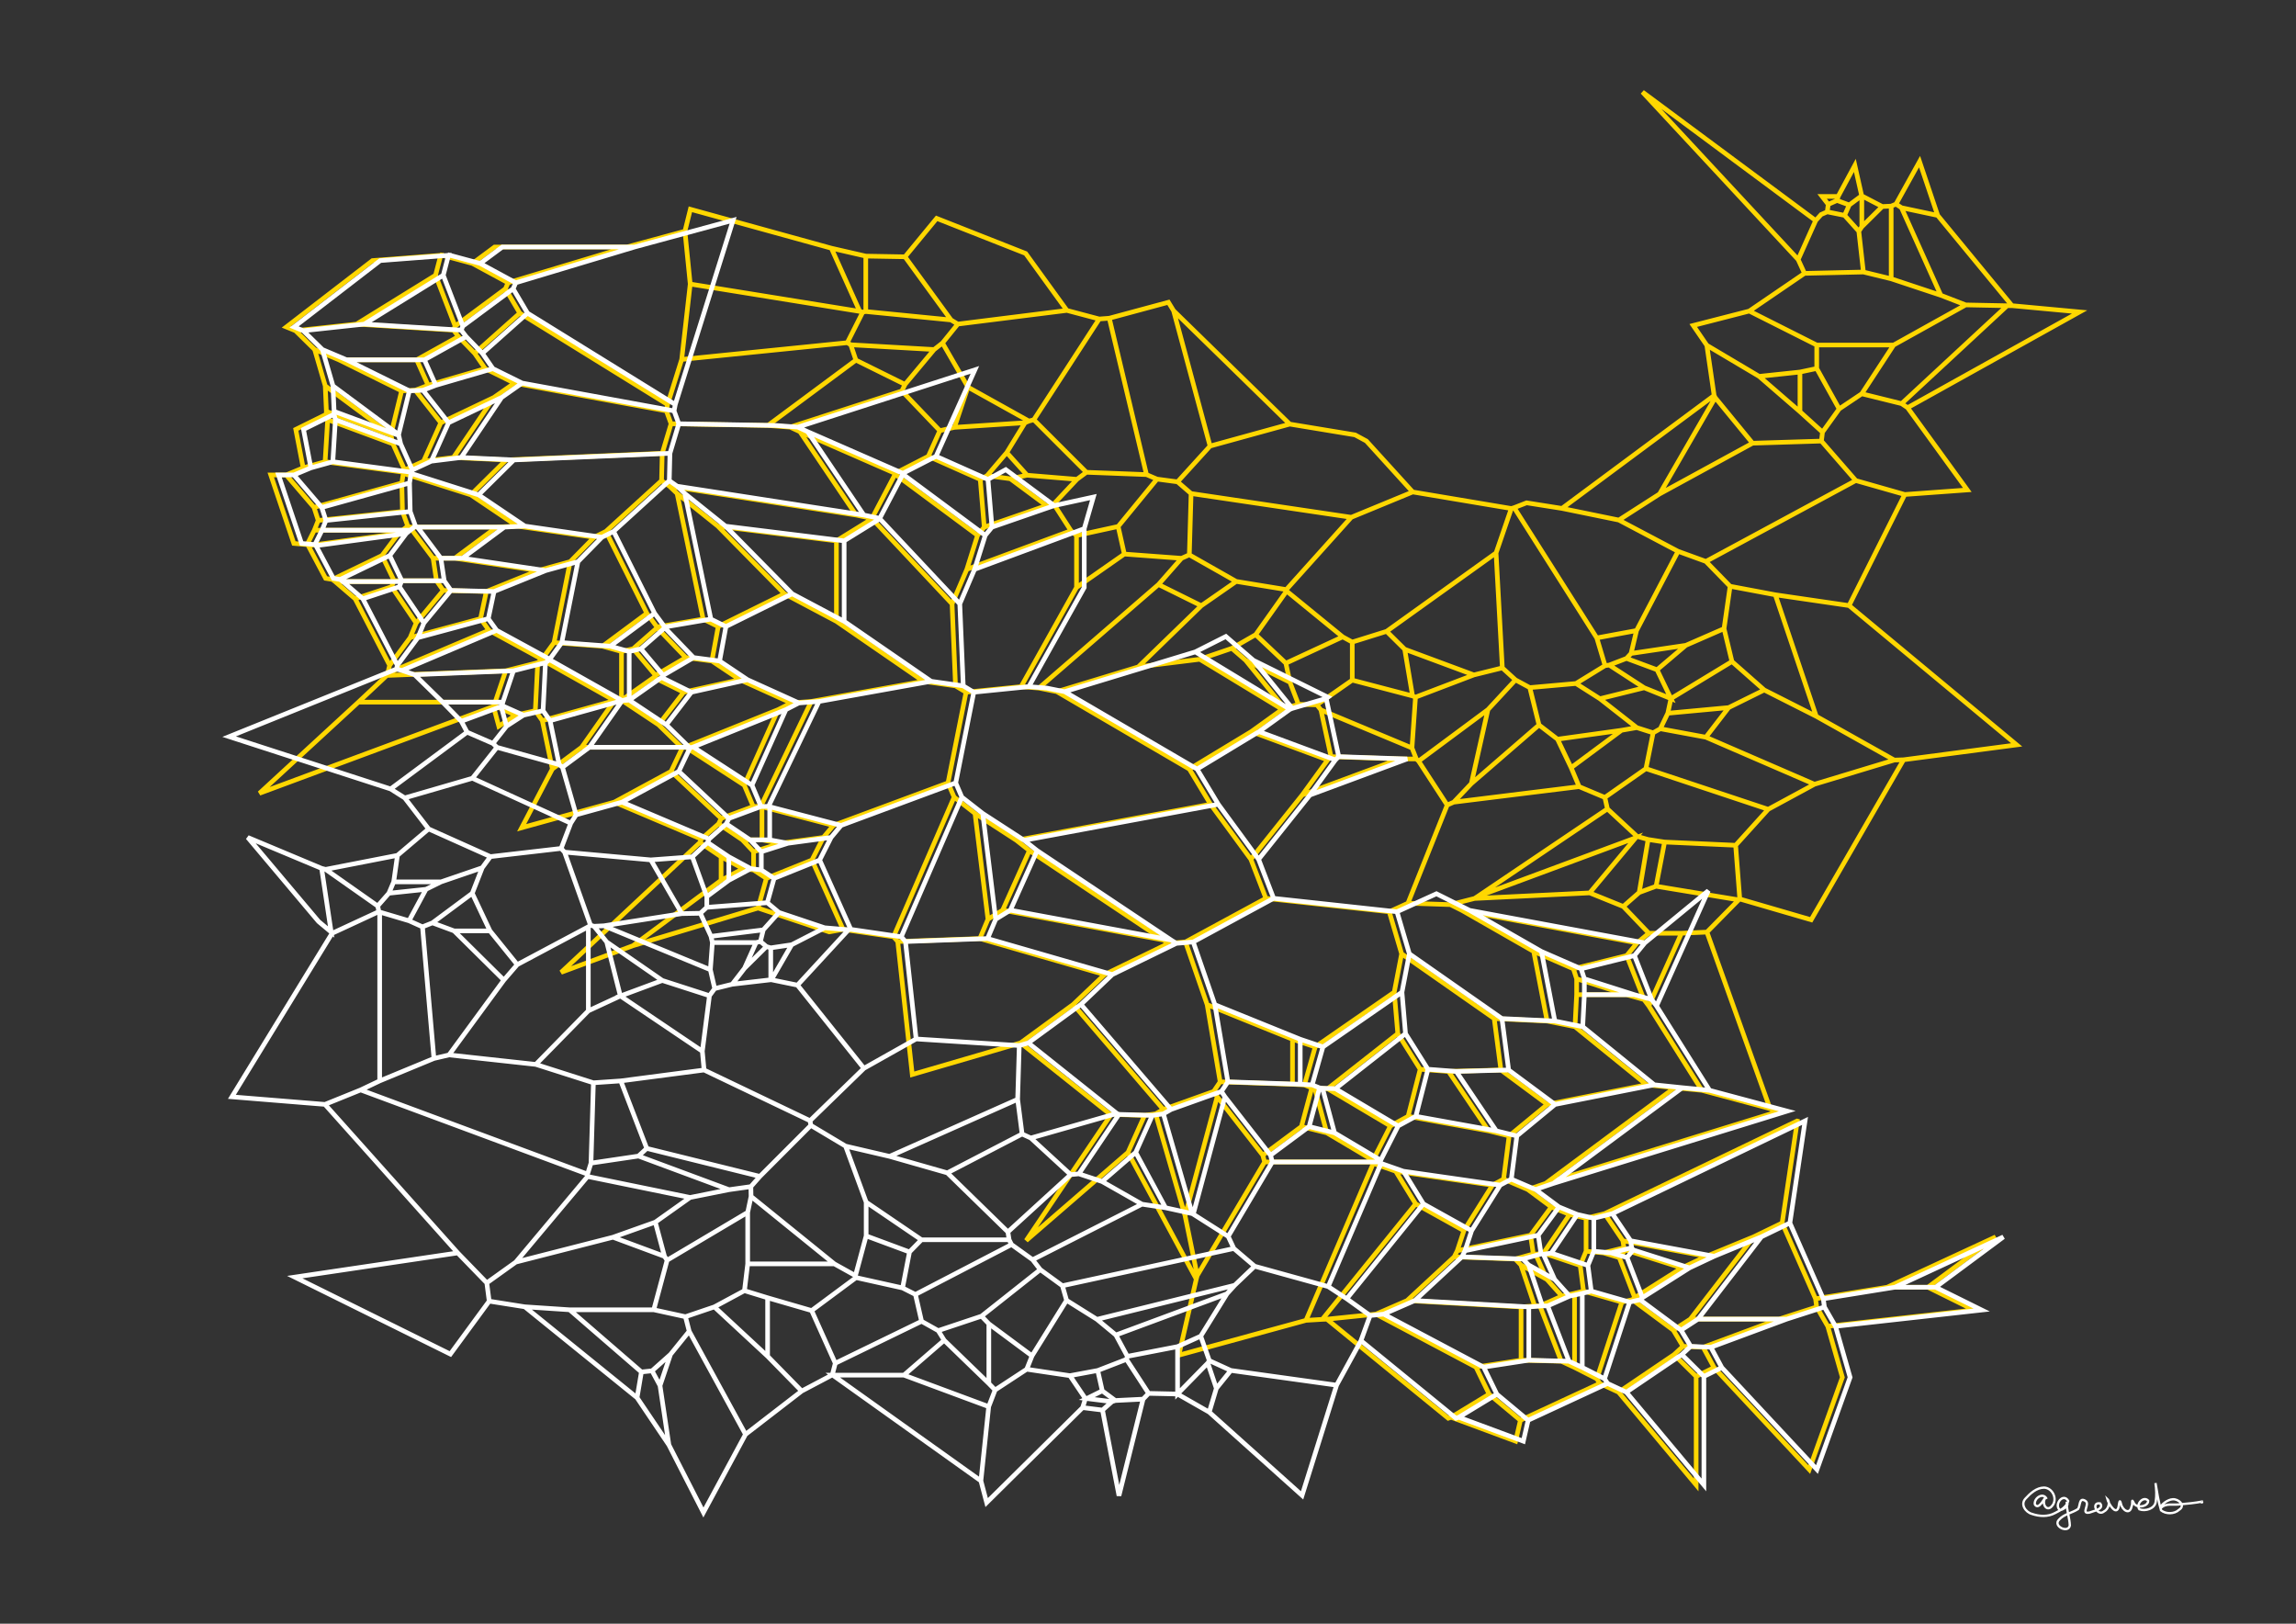 <svg height="210mm" style="background:black" viewBox="0 0 297 210" width="297mm" xmlns="http://www.w3.org/2000/svg" xmlns:inkscape="http://www.inkscape.org/namespaces/inkscape">
<rect x="0" y="0" width="297" height="210" fill="#333333" stroke="none"/>
<g inkscape:groupmode="layer" inkscape:label="gold">
<path d="M258.151,159.975 L249.381,166.482 L244.118,166.482 z M303.671,133.439 L299,136.162 L299,133.885 z M210.411,128.647 L203.946,128.647 L203.946,126.591 z M150.479,121.572 L129.697,117.717 L133.16,110.008 z M96.124,112.346 L93.276,113.855 L93.276,110.809 z M96.273,101.55 L88.67,96.613 L100.664,91.777 z M209.757,94.45 L203.236,99.288 L201.473,95.602 z M226.704,57.321 L214.677,63.883 L221.871,51.43 z M166.834,54.852 L156.528,57.692 L151.808,40.183 z M232.834,53.245 L227.557,48.677 L232.834,48.118 z M-37.675,31.391 L-11,35.282 L-11,39.873 z M234.869,28.525 L232.603,33.569 L212.46,11.9 z M243.484,26.71 L240.836,29.33 L240.836,25.335 z M185.714,-15.71 L191.245,-10 L185.209,-10 z M-11,215.022 L-11,220 L-17.23,220 z M196.051,186.395 L187.709,183.3 L192.626,180.315 L196.671,183.691 z M219.407,192.052 L209.373,180.057 L216.551,175.194 L219.407,178.02 z M211.461,167.832 L209.463,162.645 L210.259,161.661 L217.549,163.979 z M209.463,162.645 L207.411,162.036 L210.069,161.379 L210.259,161.661 z M189.362,159.171 L183.125,155.701 L180.54,151.481 L193.056,153.278 z M145.911,149.046 L132.743,160.444 L143.739,144.128 L148.064,144.254 z M171.629,146.515 L168.345,145.703 L169.693,140.701 L170.074,140.747 z M192.554,146.256 L182.147,144.378 L183.71,138.291 L187.375,138.572 z M168.736,140.311 L167.192,140.232 L167.192,134.41 L170.129,135.401 z M167.192,140.232 L157.834,139.917 L156.153,129.943 L167.192,134.41 z M214.222,114.621 L212.039,115.431 L213.194,108.576 L215.323,108.905 z M205.637,115.482 L190.74,116.202 L191.152,115.935 L211.583,108.355 z M211.583,108.355 L191.152,115.935 L207.929,104.619 L211.756,108.168 z M100.935,109.062 L97.481,110.161 L96.029,108.623 L98.566,108.623 z M181.026,98.157 L168.448,102.823 L171.741,98.286 L172.173,97.859 z M75.238,96.648 L71.45,99.459 L70.153,93.208 L79.483,90.612 z M223.612,91.516 L220.662,95.346 L214.769,94.253 L215.74,92.246 z M66.719,92.494 L64.521,93.921 L63.833,91.37 L63.948,91.26 z M64.049,90.812 L46.361,90.812 L50.047,87.357 L65.415,86.757 z M88.436,89.525 L85.19,93.74 L80.401,90.554 L84.572,87.614 z M166.164,91.621 L161.134,85.4 L166.857,88.231 L167.959,91.094 z M183.101,90.168 L182.721,90.007 L181.704,83.969 L190.655,87.29 z M214.348,86.621 L210.398,85.155 L210.989,84.514 L218.072,83.463 z M84.794,87.344 L81.901,83.909 L85.001,81.19 L88.715,85.047 z M173.686,82.367 L166.334,85.776 L162.426,82.085 L166.428,76.443 z M50.665,75.883 L45.939,77.441 L43.348,75.215 L50.922,75.215 z M108.195,80.361 L101.47,76.797 L92.857,68.052 L108.195,69.949 z M64.252,68.171 L58.828,72.196 L56.025,72.196 L53.011,68.171 z M145.439,71.659 L139.253,75.979 L139.253,69.266 L144.638,68.091 z M52.063,66.157 L41.163,67.312 L40.618,65.628 L51.977,62.468 z M132.862,61.462 L130.694,61.921 L127.687,61.516 L130.229,58.53 z M63.888,51.404 L58.655,59.17 L54.791,59.648 L57.023,54.678 z M50.579,56.307 L42.219,53.205 L42.071,49.903 L50.565,56.205 z M132.591,54.674 L123.459,55.272 L125.212,50.069 L133.101,54.459 z M117.069,49.718 L110.718,46.577 L110.049,44.591 L120.833,45.207 z M58.658,42.694 L46.116,41.919 L56.339,35.598 L58.873,42.176 z M123.02,41.382 L111.993,40.291 L111.993,33.123 L117.068,33.212 z M65.719,36.569 L61.115,34.073 L63.981,31.946 L81.088,31.946 z M250.648,27.859 L245.969,26.867 L245.256,26.397 L248.305,20.904 z M185.693,-18.516 L194.875,-10 L191.245,-10 L185.714,-15.71 z M237.631,25.927 L236.493,26.433 L235.702,25.406 L237.771,25.406 z M185.507,-26.733 L201.616,-10 L194.875,-10 L185.693,-18.516 z M221.727,176.873 L219.407,178.02 L216.551,175.194 L217.702,174.126 L220.312,174.247 z M201.955,176.053 L196.758,175.92 L196.758,169.028 L198.521,168.897 L199.199,168.897 z M196.758,175.92 L190.923,176.816 L177.989,169.961 L182.013,168.207 L196.758,169.028 z M206.559,178.322 L203.675,176.855 L203.675,167.277 L204.838,166.982 L209.799,168.404 z M203.675,176.855 L201.955,176.053 L199.199,168.897 L202.041,167.632 L203.675,167.277 z M220.312,174.247 L217.702,174.126 L216.451,172.036 L218.652,170.607 L230.122,170.607 z M198.521,168.897 L196.737,163.602 L200.104,165.476 L202.041,167.632 L199.199,168.897 z M200.104,165.476 L196.737,163.602 L195.996,162.832 L198.344,162.179 L198.64,162.218 z M204.406,163.664 L199.667,162.066 L203.033,157.07 L205.167,157.56 L205.167,161.828 z M217.549,163.979 L210.259,161.661 L210.069,161.379 L209.933,160.473 L220.74,162.478 z M198.344,162.179 L195.996,162.832 L188.109,162.554 L188.507,161.762 L197.981,159.754 z M183.125,155.701 L171.046,170.638 L168.937,170.765 L177.642,150.465 L180.54,151.481 z M229.823,143.816 L199.936,153.056 L216.619,140.677 L220.144,141.016 L228.962,143.376 z M163.584,150.281 L154.874,164.969 L153.297,157.249 L157.449,141.848 L163.349,149.409 z M157.449,141.848 L153.297,157.249 L149.489,144.061 L150.481,143.491 L156.996,141.16 z M177.602,150.06 L171.629,146.515 L170.074,140.747 L171.741,140.806 L179.858,145.624 z M192.554,146.256 L187.375,138.572 L194.152,138.386 L200.156,142.84 L195.214,146.914 z M179.858,145.624 L171.741,140.806 L180.811,133.681 L183.71,138.291 L182.147,144.378 z M210.411,128.647 L203.946,126.591 L203.525,125.296 L210.424,123.59 L212.657,129.272 z M220.144,141.016 L213.282,130.106 L217.509,120.698 L220.801,120.554 L228.962,143.376 z M210.424,123.59 L203.525,125.296 L198.394,123.057 L189.113,117.745 L211.766,121.947 z M129.697,117.717 L127.799,118.891 L126.123,105.205 L131.477,108.681 L133.16,110.008 z M107.267,120.526 L98.061,117.442 L99.132,113.602 L105.028,111.233 L109.056,120.2 z M224.909,116.383 L214.222,114.621 L215.323,108.905 L224.514,109.323 L225.05,116.272 z M93.276,113.855 L81.884,122.308 L72.584,125.757 L90.538,108.962 L93.276,110.809 z M100.935,109.062 L98.566,108.623 L98.566,104.337 L107.802,106.756 L106.505,108.311 z M90.722,108.517 L79.463,103.744 L86.806,99.768 L93.294,105.849 L92.951,106.546 z M181.026,98.157 L172.173,97.859 L170.87,91.819 L182.647,96.734 L183.207,98.157 z M199.083,93.764 L190.323,101.346 L192.472,91.778 L196.036,87.932 L197.887,88.932 z M192.472,91.778 L190.323,101.346 L188.047,103.746 L187.203,104.122 L183.502,98.434 z M63.833,91.37 L33.563,102.599 L46.361,90.812 L64.049,90.812 L63.948,91.26 z M212.687,88.952 L206.957,90.369 L203.861,88.4 L207.625,86.089 L208.165,86.016 z M165.86,91.741 L155.196,85.268 L159.347,83.853 L161.134,85.4 L166.164,91.621 z M224.038,85.559 L216.144,90.351 L214.348,86.621 L218.072,83.463 L223.014,81.306 z M166.857,88.231 L161.134,85.4 L159.347,83.853 L162.426,82.085 L166.334,85.776 z M182.721,90.007 L174.923,87.965 L174.923,83.043 L179.364,81.655 L181.704,83.969 z M190.655,87.29 L181.704,83.969 L179.364,81.655 L193.523,71.513 L194.335,86.38 z M63.244,81.522 L50.151,87.073 L50.402,86.05 L53.055,82.471 L62.16,80.015 z M62.16,80.015 L53.055,82.471 L53.833,80.583 L57.334,76.362 L62.908,76.5 z M92.903,81.034 L90.955,80.071 L87.588,63.83 L92.857,68.052 L101.47,76.797 z M155.398,78.337 L147.24,86.252 L136.71,89.454 L134.384,88.989 L149.857,75.596 z M50.402,86.05 L45.939,77.441 L50.665,75.883 L53.833,80.583 L53.055,82.471 z M155.398,78.337 L149.857,75.596 L152.835,72.208 L153.847,71.757 L159.911,75.198 z M50.922,75.215 L43.348,75.215 L42.999,74.944 L49.41,71.852 L50.981,75.114 z M49.41,71.852 L42.999,74.944 L42.119,74.801 L39.874,70.573 L51.548,68.998 z M166.392,76.256 L159.911,75.198 L153.847,71.757 L154.074,63.83 L174.795,66.905 z M51.548,68.998 L39.874,70.573 L39.73,70.435 L40.659,68.574 L52.06,68.574 z M52.06,68.574 L40.659,68.574 L41.163,67.312 L52.063,66.157 L52.745,68.048 z M110.74,66.615 L103.473,55.831 L115.79,61.22 L115.79,61.329 L112.795,67.042 z M135.369,65.39 L127.319,68.178 L126.799,62.003 L127.687,61.516 L130.694,61.921 z M135.369,65.39 L130.694,61.921 L132.862,61.462 L139.307,61.993 L136.308,65.185 z M52.147,61.063 L42.053,59.719 L42.387,54.274 L50.826,57.404 L52.345,60.787 z M42.053,59.719 L39.217,60.508 L38.26,55.536 L42.201,53.587 L42.387,54.274 z M148.305,61.381 L140.534,61.083 L133.731,54.288 L142.188,41.256 L143.494,41.157 z M50.826,57.404 L42.387,54.274 L42.201,53.587 L42.219,53.205 L50.579,56.307 z M221.871,51.43 L214.677,63.883 L209.41,67.262 L202.05,65.754 L221.733,51.151 z M50.565,56.205 L42.071,49.903 L40.702,45.206 L43.841,46.537 L51.951,50.548 z M269.007,40.345 L246.757,52.726 L245.983,52.204 L259.635,39.542 L260.264,39.534 z M259.635,39.542 L245.983,52.204 L240.83,50.929 L244.95,44.625 L254.275,39.436 z M235.75,55.889 L232.834,53.245 L232.834,48.118 L235.004,47.658 L237.907,52.888 z M116.664,50.566 L102.203,55.242 L99.329,55.026 L110.718,46.577 L117.069,49.718 z M237.907,52.888 L235.004,47.658 L235.004,44.625 L244.95,44.625 L240.83,50.929 z M53.716,50.471 L51.951,50.548 L43.841,46.537 L53.9,46.537 L55.38,49.831 z M55.38,49.831 L53.9,46.537 L59.302,43.531 L61.398,45.697 L62.764,47.679 z M109.602,44.323 L88.18,46.49 L89.283,36.736 L111.213,40.273 L111.601,40.369 z M111.213,40.273 L89.283,36.736 L88.599,29.907 L89.304,27.066 L107.541,32.1 z M111.213,40.273 L107.541,32.1 L111.993,33.123 L111.993,40.291 L111.601,40.369 z M251.056,38.19 L244.634,36.057 L244.634,26.657 L245.256,26.397 L245.969,26.867 z M238.606,27.854 L236.363,27.4 L236.493,26.433 L237.631,25.927 L239.209,26.512 z M239.209,26.512 L237.631,25.927 L237.771,25.406 L239.935,21.392 L240.817,25.319 z M187.709,183.3 L187.339,183.428 L171.643,170.617 L177.989,169.961 L190.923,176.816 L192.626,180.315 z M230.122,170.607 L218.652,170.607 L226.854,159.958 L230.533,158.175 L234.852,167.976 L234.996,169.04 z M255.343,169.431 L236.433,171.535 L234.996,169.04 L234.852,167.976 L244.118,166.482 L249.381,166.482 z M196.758,169.028 L182.013,168.207 L188.109,162.554 L195.996,162.832 L196.737,163.602 L198.521,168.897 z M210.069,161.379 L207.411,162.036 L205.167,161.828 L205.167,157.56 L207.569,156.966 L209.933,160.473 z M199.667,162.066 L198.64,162.218 L198.344,162.179 L197.981,159.754 L200.667,156.1 L203.033,157.07 z M154.746,165.433 L145.911,149.046 L148.064,144.254 L149.489,144.061 L153.297,157.249 L154.874,164.969 z M177.553,150.281 L163.584,150.281 L163.349,149.409 L168.345,145.703 L171.629,146.515 L177.602,150.06 z M200.156,142.84 L194.152,138.386 L193.285,131.737 L200.127,132.055 L203.732,132.784 L212.994,140.3 z M203.732,132.784 L200.127,132.055 L198.394,123.057 L203.525,125.296 L203.946,126.591 L203.946,128.647 z M217.509,120.698 L213.282,130.106 L212.657,129.272 L210.424,123.59 L211.766,121.947 L213.287,120.698 z M132.017,134.881 L118.007,138.973 L116.127,121.773 L126.747,121.388 L142.882,126.043 L138.827,129.904 z M142.882,126.043 L126.747,121.388 L127.799,118.891 L129.697,117.717 L150.479,121.572 L151.169,122.009 z M126.747,121.388 L116.127,121.773 L115.583,121.154 L123.421,103.095 L126.123,105.205 L127.799,118.891 z M98.061,117.442 L81.884,122.308 L93.276,113.855 L96.124,112.346 L97.481,112.513 L99.132,113.602 z M212.039,115.431 L209.978,117.238 L205.637,115.482 L211.583,108.355 L211.756,108.168 L213.194,108.576 z M105.028,111.233 L99.132,113.602 L97.481,112.513 L97.481,110.161 L100.935,109.062 L106.505,108.311 z M97.437,104.312 L93.294,105.849 L86.806,99.768 L88.258,96.715 L88.67,96.613 L96.273,101.55 z M98.412,104.293 L97.437,104.312 L96.273,101.55 L100.664,91.777 L102.34,90.914 L104.945,90.721 z M204.269,101.74 L188.047,103.746 L190.323,101.346 L199.083,93.764 L201.473,95.602 L203.236,99.288 z M228.726,104.671 L212.911,99.411 L213.841,94.778 L214.769,94.253 L220.662,95.346 L234.715,101.428 z M168.448,102.823 L161.806,111.139 L156.593,104.023 L153.851,99.469 L161.862,94.621 L171.741,98.286 z M234.715,101.428 L220.662,95.346 L223.612,91.516 L228.215,89.239 L234.943,92.642 L245.039,98.302 z M182.647,96.734 L170.87,91.819 L170.347,91.159 L174.923,87.965 L182.721,90.007 L183.101,90.168 z M79.483,90.612 L70.153,93.208 L69.246,91.917 L69.556,85.708 L70.092,85.32 L79.487,90.608 z M66.719,92.494 L63.948,91.26 L64.049,90.812 L65.415,86.757 L69.556,85.708 L69.246,91.917 z M223.612,91.516 L215.74,92.246 L216.144,90.351 L216.144,90.351 L224.038,85.559 L228.215,89.239 z M161.862,94.621 L153.851,99.469 L136.71,89.454 L147.24,86.252 L155.196,85.268 L165.86,91.741 z M88.436,89.525 L84.572,87.614 L84.794,87.344 L88.715,85.047 L92.085,85.488 L95.696,87.909 z M212.687,88.952 L208.165,86.016 L210.398,85.155 L214.348,86.621 L216.144,90.351 L216.144,90.351 z M84.572,87.614 L80.401,90.554 L80.392,90.553 L80.392,84.259 L81.901,83.909 L84.794,87.344 z M234.943,92.642 L228.215,89.239 L224.038,85.559 L223.014,81.306 L223.798,75.825 L229.647,76.926 z M234.943,92.642 L229.647,76.926 L239.187,78.321 L260.868,96.336 L246.238,98.264 L245.039,98.302 z M81.901,83.909 L80.392,84.259 L77.938,83.576 L83.675,79.32 L84.986,81.093 L85.001,81.19 z M210.398,85.155 L208.165,86.016 L207.625,86.089 L206.552,82.505 L211.694,81.551 L210.989,84.514 z M83.675,79.32 L77.938,83.576 L71.667,83.111 L73.757,72.645 L76.861,69.484 L78.373,68.728 z M92.085,85.488 L88.715,85.047 L85.001,81.19 L84.986,81.093 L90.955,80.071 L92.903,81.034 z M53.833,80.583 L50.665,75.883 L50.922,75.215 L50.981,75.114 L56.462,75.114 L57.334,76.362 z M149.857,75.596 L134.384,88.989 L132.084,88.807 L139.253,75.979 L145.439,71.659 L152.835,72.208 z M62.908,76.5 L57.334,76.362 L56.462,75.114 L56.025,72.196 L58.828,72.196 L69.595,73.794 z M69.595,73.794 L58.828,72.196 L64.252,68.171 L66.893,68.041 L76.861,69.484 L73.757,72.645 z M239.187,78.321 L229.647,76.926 L223.798,75.825 L220.669,72.613 L240.057,62.152 L246.392,63.955 z M119.45,88.115 L108.195,80.361 L108.195,69.949 L112.813,67.094 L123.155,78.102 L123.601,88.707 z M138.535,68.639 L125.066,73.635 L126.449,69.237 L127.319,68.178 L135.369,65.39 L136.308,65.185 z M123.155,78.102 L112.813,67.094 L112.795,67.042 L115.79,61.329 L126.449,69.237 L125.066,73.635 z M126.449,69.237 L115.79,61.329 L115.79,61.22 L120.085,59.014 L126.799,62.003 L127.319,68.178 z M115.79,61.22 L103.473,55.831 L102.203,55.242 L116.664,50.566 L121.574,55.699 L120.085,59.014 z M63.888,51.404 L57.023,54.678 L53.716,50.471 L55.38,49.831 L62.764,47.679 L66.539,49.546 z M86.195,53.139 L66.539,49.546 L62.764,47.679 L61.398,45.697 L67.236,40.499 L86.351,52.318 z M67.236,40.499 L61.398,45.697 L59.302,43.531 L58.658,42.694 L58.873,42.176 L65.379,37.349 z M56.339,35.598 L46.116,41.919 L38.227,42.772 L37.041,42.288 L48.188,33.7 L57.011,33.023 z M123.895,41.915 L123.02,41.382 L117.068,33.212 L121.161,28.243 L132.677,32.782 L138.009,40.148 z M244.634,36.057 L241.041,35.182 L240.449,29.905 L240.836,29.33 L243.484,26.71 L244.634,26.657 z M251.056,38.19 L245.969,26.867 L250.648,27.859 L260.264,39.534 L259.635,39.542 L254.275,39.436 z M240.449,29.905 L238.606,27.854 L239.209,26.512 L240.817,25.319 L240.836,25.335 L240.836,29.33 z M234.034,190.061 L221.727,176.873 L220.312,174.247 L230.122,170.607 L234.996,169.04 L236.433,171.535 L238.32,178.137 z M218.652,170.607 L216.451,172.036 L211.142,168.098 L211.461,167.832 L217.549,163.979 L220.74,162.478 L226.854,159.958 z M202.041,167.632 L200.104,165.476 L198.64,162.218 L199.667,162.066 L204.406,163.664 L204.838,166.982 L203.675,167.277 z M220.74,162.478 L209.933,160.473 L207.569,156.966 L232.46,144.987 L232.492,144.995 L230.533,158.175 L226.854,159.958 z M197.981,159.754 L188.507,161.762 L189.362,159.171 L193.056,153.278 L194.497,152.503 L197.629,153.845 L200.667,156.1 z M177.642,150.465 L168.937,170.765 L152.486,175.271 L154.746,165.433 L154.874,164.969 L163.584,150.281 L177.553,150.281 z M216.619,140.677 L199.936,153.056 L197.629,153.845 L194.497,152.503 L195.214,146.914 L200.156,142.84 L212.994,140.3 z M148.064,144.254 L143.739,144.128 L143.47,144.008 L132.017,134.881 L138.827,129.904 L150.481,143.491 L149.489,144.061 z M180.811,133.681 L171.741,140.806 L170.074,140.747 L169.693,140.701 L168.736,140.311 L170.129,135.401 L180.352,128.322 z M194.152,138.386 L187.375,138.572 L183.71,138.291 L180.811,133.681 L180.352,128.322 L181.308,123.359 L193.285,131.737 z M211.766,121.947 L189.113,117.745 L187.618,116.997 L190.74,116.202 L205.637,115.482 L209.978,117.238 L213.287,120.698 z M217.509,120.698 L213.287,120.698 L209.978,117.238 L212.039,115.431 L214.222,114.621 L224.909,116.383 L220.801,120.554 z M115.583,121.154 L109.056,120.2 L105.028,111.233 L106.505,108.311 L107.802,106.756 L122.629,101.255 L123.421,103.095 z M246.238,98.264 L234.284,118.959 L225.05,116.272 L224.514,109.323 L228.726,104.671 L234.715,101.428 L245.039,98.302 z M98.566,108.623 L96.029,108.623 L92.951,106.546 L93.294,105.849 L97.437,104.312 L98.412,104.293 L98.566,104.337 z M86.806,99.768 L79.463,103.744 L67.479,107.056 L71.45,99.459 L75.238,96.648 L88.159,96.648 L88.258,96.715 z M207.596,103.136 L204.269,101.74 L203.236,99.288 L209.757,94.45 L211.728,94.106 L213.841,94.778 L212.911,99.411 z M88.159,96.648 L75.238,96.648 L79.483,90.612 L79.487,90.608 L80.392,90.553 L80.401,90.554 L85.19,93.74 z M209.757,94.45 L201.473,95.602 L199.083,93.764 L197.887,88.932 L203.861,88.4 L206.957,90.369 L211.728,94.106 z M211.728,94.106 L206.957,90.369 L212.687,88.952 L216.144,90.351 L215.74,92.246 L214.769,94.253 L213.841,94.778 z M170.347,91.159 L167.959,91.094 L166.857,88.231 L166.334,85.776 L173.686,82.367 L174.923,83.043 L174.923,87.965 z M79.487,90.608 L70.092,85.32 L70.109,85.258 L71.667,83.111 L77.938,83.576 L80.392,84.259 L80.392,90.553 z M65.415,86.757 L50.047,87.357 L50.151,87.073 L63.244,81.522 L70.109,85.258 L70.092,85.32 L69.556,85.708 z M218.072,83.463 L210.989,84.514 L211.694,81.551 L217.065,71.303 L220.669,72.613 L223.798,75.825 L223.014,81.306 z M211.694,81.551 L206.552,82.505 L195.866,65.658 L197.474,65.032 L202.05,65.754 L209.41,67.262 L217.065,71.303 z M70.109,85.258 L63.244,81.522 L62.16,80.015 L62.908,76.5 L69.595,73.794 L73.757,72.645 L71.667,83.111 z M90.955,80.071 L84.986,81.093 L83.675,79.32 L78.373,68.728 L85.576,62.166 L86.597,62.883 L87.588,63.83 z M152.835,72.208 L145.439,71.659 L144.638,68.091 L149.664,61.964 L152.323,62.318 L154.074,63.83 L153.847,71.757 z M108.195,69.949 L92.857,68.052 L87.588,63.83 L86.597,62.883 L110.74,66.615 L112.795,67.042 L112.813,67.094 z M38.009,70.284 L35.025,61.429 L37.017,61.429 L40.618,65.628 L41.163,67.312 L40.659,68.574 L39.73,70.435 z M51.977,62.468 L40.618,65.628 L37.017,61.429 L39.217,60.508 L42.053,59.719 L52.147,61.063 L52.169,61.224 z M66.893,68.041 L60.906,64.002 L65.471,59.486 L85.661,58.63 L85.576,62.166 L78.373,68.728 L76.861,69.484 z M65.471,59.486 L60.906,64.002 L52.169,61.224 L52.147,61.063 L52.345,60.787 L54.791,59.648 L58.655,59.17 z M240.057,62.152 L220.669,72.613 L217.065,71.303 L209.41,67.262 L214.677,63.883 L226.704,57.321 L235.61,57.046 z M132.862,61.462 L130.229,58.53 L132.591,54.674 L133.101,54.459 L133.731,54.288 L140.534,61.083 L139.307,61.993 z M126.799,62.003 L120.085,59.014 L121.574,55.699 L123.459,55.272 L132.591,54.674 L130.229,58.53 L127.687,61.516 z M65.471,59.486 L58.655,59.17 L63.888,51.404 L66.539,49.546 L86.195,53.139 L86.806,54.808 L85.661,58.63 z M152.323,62.318 L149.664,61.964 L148.305,61.381 L143.494,41.157 L151.141,39.094 L151.808,40.183 L156.528,57.692 z M125.212,50.069 L123.459,55.272 L121.574,55.699 L116.664,50.566 L117.069,49.718 L120.833,45.207 L121.916,44.362 z M133.101,54.459 L125.212,50.069 L121.916,44.362 L123.895,41.915 L138.009,40.148 L142.188,41.256 L133.731,54.288 z M232.834,48.118 L227.557,48.677 L220.787,44.659 L219.028,42.094 L226.279,40.232 L235.004,44.625 L235.004,47.658 z M53.9,46.537 L43.841,46.537 L40.702,45.206 L38.227,42.772 L46.116,41.919 L58.658,42.694 L59.302,43.531 z M65.379,37.349 L58.873,42.176 L56.339,35.598 L57.011,33.023 L57.069,32.981 L61.115,34.073 L65.719,36.569 z M206.945,178.927 L196.671,183.691 L192.626,180.315 L190.923,176.816 L196.758,175.92 L201.955,176.053 L203.675,176.855 L206.559,178.322 z M216.551,175.194 L209.373,180.057 L206.945,178.927 L206.559,178.322 L209.799,168.404 L211.142,168.098 L216.451,172.036 L217.702,174.126 z M209.799,168.404 L204.838,166.982 L204.406,163.664 L205.167,161.828 L207.411,162.036 L209.463,162.645 L211.461,167.832 L211.142,168.098 z M188.109,162.554 L182.013,168.207 L177.989,169.961 L171.643,170.617 L171.046,170.638 L183.125,155.701 L189.362,159.171 L188.507,161.762 z M168.345,145.703 L163.349,149.409 L157.449,141.848 L156.996,141.16 L157.834,139.917 L167.192,140.232 L168.736,140.311 L169.693,140.701 z M150.481,143.491 L138.827,129.904 L142.882,126.043 L151.169,122.009 L153.348,121.825 L156.153,129.943 L157.834,139.917 L156.996,141.16 z M170.129,135.401 L167.192,134.41 L156.153,129.943 L153.348,121.825 L163.749,116.186 L179.708,117.919 L181.308,123.359 L180.352,128.322 z M212.994,140.3 L203.732,132.784 L203.946,128.647 L210.411,128.647 L212.657,129.272 L213.282,130.106 L220.144,141.016 L216.619,140.677 z M200.127,132.055 L193.285,131.737 L181.308,123.359 L179.708,117.919 L182.126,116.816 L187.618,116.997 L189.113,117.745 L198.394,123.057 z M96.124,112.346 L93.276,110.809 L90.538,108.962 L90.722,108.517 L92.951,106.546 L96.029,108.623 L97.481,110.161 L97.481,112.513 z M150.479,121.572 L133.16,110.008 L131.477,108.681 L156.593,104.023 L161.806,111.139 L163.749,116.186 L153.348,121.825 L151.169,122.009 z M224.514,109.323 L215.323,108.905 L213.194,108.576 L211.756,108.168 L207.929,104.619 L207.596,103.136 L212.911,99.411 L228.726,104.671 z M107.802,106.756 L98.566,104.337 L98.412,104.293 L104.945,90.721 L119.45,88.115 L123.601,88.707 L124.963,89.527 L122.629,101.255 z M171.741,98.286 L161.862,94.621 L165.86,91.741 L166.164,91.621 L167.959,91.094 L170.347,91.159 L170.87,91.819 L172.173,97.859 z M192.472,91.778 L183.502,98.434 L183.207,98.157 L182.647,96.734 L183.101,90.168 L190.655,87.29 L194.335,86.38 L196.036,87.932 z M100.664,91.777 L88.67,96.613 L88.258,96.715 L88.159,96.648 L85.19,93.74 L88.436,89.525 L95.696,87.909 L102.34,90.914 z M102.34,90.914 L95.696,87.909 L92.085,85.488 L92.903,81.034 L101.47,76.797 L108.195,80.361 L119.45,88.115 L104.945,90.721 z M159.347,83.853 L155.196,85.268 L147.24,86.252 L155.398,78.337 L159.911,75.198 L166.392,76.256 L166.428,76.443 L162.426,82.085 z M56.462,75.114 L50.981,75.114 L49.41,71.852 L51.548,68.998 L52.06,68.574 L52.745,68.048 L53.011,68.171 L56.025,72.196 z M139.253,75.979 L132.084,88.807 L124.963,89.527 L123.601,88.707 L123.155,78.102 L125.066,73.635 L138.535,68.639 L139.253,69.266 z M144.638,68.091 L139.253,69.266 L138.535,68.639 L136.308,65.185 L139.307,61.993 L140.534,61.083 L148.305,61.381 L149.664,61.964 z M64.252,68.171 L53.011,68.171 L52.745,68.048 L52.063,66.157 L51.977,62.468 L52.169,61.224 L60.906,64.002 L66.893,68.041 z M110.74,66.615 L86.597,62.883 L85.576,62.166 L85.661,58.63 L86.806,54.808 L99.329,55.026 L102.203,55.242 L103.473,55.831 z M174.795,66.905 L154.074,63.83 L152.323,62.318 L156.528,57.692 L166.834,54.852 L175.287,56.246 L176.749,57.039 L182.742,63.629 z M54.791,59.648 L52.345,60.787 L50.826,57.404 L50.579,56.307 L50.565,56.205 L51.951,50.548 L53.716,50.471 L57.023,54.678 z M235.61,57.046 L226.704,57.321 L221.871,51.43 L221.733,51.151 L220.787,44.659 L227.557,48.677 L232.834,53.245 L235.75,55.889 z M110.718,46.577 L99.329,55.026 L86.806,54.808 L86.195,53.139 L86.351,52.318 L88.18,46.49 L109.602,44.323 L110.049,44.591 z M120.833,45.207 L110.049,44.591 L109.602,44.323 L111.601,40.369 L111.993,40.291 L123.02,41.382 L123.895,41.915 L121.916,44.362 z M244.95,44.625 L235.004,44.625 L226.279,40.232 L233.424,35.356 L241.041,35.182 L244.634,36.057 L251.056,38.19 L254.275,39.436 z M86.351,52.318 L67.236,40.499 L65.379,37.349 L65.719,36.569 L81.088,31.946 L88.599,29.907 L89.283,36.736 L88.18,46.49 z M241.041,35.182 L233.424,35.356 L232.603,33.569 L234.869,28.525 L235.572,27.743 L236.363,27.4 L238.606,27.854 L240.449,29.905 z M207.929,104.619 L191.152,115.935 L190.74,116.202 L187.618,116.997 L182.126,116.816 L187.203,104.122 L188.047,103.746 L204.269,101.74 L207.596,103.136 z M179.708,117.919 L163.749,116.186 L161.806,111.139 L168.448,102.823 L181.026,98.157 L183.207,98.157 L183.502,98.434 L187.203,104.122 L182.126,116.816 z M207.625,86.089 L203.861,88.4 L197.887,88.932 L196.036,87.932 L194.335,86.38 L193.523,71.513 L195.496,65.768 L195.866,65.658 L206.552,82.505 z M179.364,81.655 L174.923,83.043 L173.686,82.367 L166.428,76.443 L166.392,76.256 L174.795,66.905 L182.742,63.629 L195.496,65.768 L193.523,71.513 z M246.392,63.955 L240.057,62.152 L235.61,57.046 L235.75,55.889 L237.907,52.888 L240.83,50.929 L245.983,52.204 L246.757,52.726 L254.48,63.367 z M193.056,153.278 L180.54,151.481 L177.642,150.465 L177.553,150.281 L177.602,150.06 L179.858,145.624 L182.147,144.378 L192.554,146.256 L195.214,146.914 L194.497,152.503 z M156.593,104.023 L131.477,108.681 L126.123,105.205 L123.421,103.095 L122.629,101.255 L124.963,89.527 L132.084,88.807 L134.384,88.989 L136.71,89.454 L153.851,99.469 z" fill="none" stroke="gold" stroke-width="0.6"/>
</g>
<g inkscape:groupmode="layer" inkscape:label="white">
<path d="M168.873,235.421 L168.711,220 L174.647,220 z M85.377,179.207 L84.346,177.295 L86.739,175.164 z M259.151,159.975 L250.381,166.482 L245.118,166.482 z M85.958,162.49 L79.291,160.017 L84.766,158.068 z M211.411,128.647 L204.946,128.647 L204.946,126.591 z M-31.55,143.887 L-10,143.176 L-10,150.471 z M151.479,121.572 L130.697,117.717 L134.16,110.008 z M97.124,112.346 L94.276,113.855 L94.276,110.809 z M97.273,101.55 L89.67,96.613 L101.664,91.777 z M-36.675,31.391 L-10,35.282 L-10,39.873 z M322.854,-10 L300,5.152 L300,-10 z M292.106,-10 L300,-15.458 L300,-10 z M197.051,186.395 L188.709,183.3 L193.626,180.315 L197.671,183.691 z M143.839,181.281 L140.579,180.878 L142.586,179.885 L144.271,181.135 z M126.886,191.522 L107.725,177.852 L116.926,177.852 L127.894,181.922 z M159.216,177.245 L157.342,179.563 L156.238,176.287 L156.434,175.975 z M220.407,192.052 L210.373,180.057 L217.551,175.194 L220.407,178.02 z M82.409,180.771 L67.884,169.014 L73.681,169.4 L82.97,177.441 z M99.294,175.412 L92.407,169.025 L96.3,166.929 L99.294,167.847 z M158.715,167.331 L144.344,172.662 L141.897,170.637 L159.715,166.23 z M107.929,163.463 L96.718,163.463 L96.718,156.802 L97.152,154.74 z M212.461,167.832 L210.463,162.645 L211.259,161.661 L218.549,163.979 z M-31.55,143.887 L-10,150.471 L-10,152.231 L-34.292,143.912 z M210.463,162.645 L208.411,162.036 L211.069,161.379 L211.259,161.661 z M117.649,161.92 L112.043,159.841 L112.043,155.48 L119.194,160.344 z M190.362,159.171 L184.125,155.701 L181.54,151.481 L194.056,153.278 z M231.187,143.704 L200.936,153.056 L217.619,140.677 L221.144,141.016 z M147.72,155.743 L142.563,152.81 L146.911,149.046 L150.77,156.205 z M172.629,146.515 L169.345,145.703 L170.693,140.701 L171.074,140.747 z M132.214,146.668 L122.543,151.691 L115.069,149.558 L131.638,142.182 z M193.554,146.256 L183.147,144.378 L184.71,138.291 L188.375,138.572 z M169.736,140.311 L168.192,140.232 L168.192,134.41 L171.129,135.401 z M168.192,140.232 L158.834,139.917 L157.153,129.943 L168.192,134.41 z M90.851,135.96 L80.259,128.816 L85.672,126.808 L91.773,128.776 z M85.672,126.808 L80.259,128.816 L80.247,128.813 L78.482,121.829 z M102.405,122.188 L99.787,126.721 L99.701,126.719 L99.701,122.589 z M99.143,122.424 L96.311,125.226 L97.802,121.905 L98.367,121.765 z M65.177,126.761 L58.742,120.396 L63.381,120.396 L66.908,124.758 z M63.381,120.396 L58.742,120.396 L55.94,119.356 L61.088,115.536 z M41.204,119.178 L32.05,108.311 L41.603,112.309 L42.836,120.539 z M55.105,115.017 L50.301,115.526 L50.926,114.056 L57.047,114.056 z M101.935,109.062 L98.481,110.161 L97.029,108.623 L99.566,108.623 z M182.026,98.157 L169.448,102.823 L172.741,98.286 L173.173,97.859 z M67.719,92.494 L65.521,93.921 L64.833,91.37 L64.948,91.26 z M65.049,90.812 L57.26,90.812 L53.625,87.257 L66.415,86.757 z M89.436,89.525 L86.19,93.74 L81.401,90.554 L85.572,87.614 z M167.164,91.621 L162.134,85.4 L171.772,90.168 L171.55,90.333 z M85.794,87.344 L82.901,83.909 L86.001,81.19 L89.715,85.047 z M51.665,75.883 L46.939,77.441 L44.348,75.215 L51.922,75.215 z M109.195,80.361 L102.47,76.797 L93.857,68.052 L109.195,69.949 z M65.252,68.171 L59.828,72.196 L57.025,72.196 L54.011,68.171 z M53.063,66.157 L42.163,67.312 L41.618,65.628 L52.977,62.468 z M136.369,65.39 L128.319,68.178 L127.799,62.003 L130.102,60.74 z M64.888,51.404 L59.655,59.17 L55.791,59.648 L58.023,54.678 z M51.579,56.307 L43.219,53.205 L43.071,49.903 L51.565,56.205 z M59.658,42.694 L47.116,41.919 L57.339,35.598 L59.873,42.176 z M66.719,36.569 L62.115,34.073 L64.981,31.946 L82.088,31.946 z M144.746,193.44 L142.615,182.371 L143.839,181.281 L144.271,181.135 L147.862,180.958 z M142.615,182.371 L140.042,182.053 L140.403,180.892 L140.579,180.878 L143.839,181.281 z M142.586,179.885 L140.579,180.878 L140.403,180.892 L138.4,177.92 L141.995,177.253 z M168.431,193.404 L156.421,182.637 L157.342,179.563 L159.216,177.245 L172.895,179.148 z M156.421,182.637 L152.316,180.294 L152.324,180.28 L156.238,176.287 L157.342,179.563 z M86.526,186.88 L82.409,180.771 L82.97,177.441 L84.346,177.295 L85.377,179.207 z M222.727,176.873 L220.407,178.02 L217.551,175.194 L218.702,174.126 L221.312,174.247 z M127.894,181.922 L116.926,177.852 L122.135,173.343 L127.911,178.933 L128.723,179.771 z M156.238,176.287 L152.324,180.28 L152.324,174.164 L155.321,172.811 L156.434,175.975 z M202.955,176.053 L197.758,175.92 L197.758,169.028 L199.521,168.897 L200.199,168.897 z M197.758,175.92 L191.923,176.816 L178.989,169.961 L183.013,168.207 L197.758,169.028 z M128.723,179.771 L127.911,178.933 L127.911,171.211 L133.5,175.358 L132.811,177.09 z M127.911,178.933 L122.135,173.343 L121.362,172.095 L126.962,170.225 L127.911,171.211 z M152.324,174.164 L145.832,175.421 L144.344,172.662 L158.715,167.331 L155.321,172.811 z M204.675,176.855 L202.955,176.053 L200.199,168.897 L203.041,167.632 L204.675,167.277 z M207.559,178.322 L204.675,176.855 L204.675,167.277 L205.838,166.982 L210.799,168.404 z M221.312,174.247 L218.702,174.126 L217.451,172.036 L219.652,170.607 L231.122,170.607 z M58.258,175.131 L38.127,165.174 L59.211,162.045 L62.97,165.918 L63.278,168.285 z M199.521,168.897 L197.737,163.602 L201.104,165.476 L203.041,167.632 L200.199,168.897 z M201.104,165.476 L197.737,163.602 L196.996,162.832 L199.344,162.179 L199.64,162.218 z M116.753,166.574 L110.739,165.236 L110.657,164.981 L112.043,159.841 L117.649,161.92 z M205.406,163.664 L200.667,162.066 L204.033,157.07 L206.167,157.56 L206.167,161.828 z M218.549,163.979 L211.259,161.661 L211.069,161.379 L210.933,160.473 L221.74,162.478 z M199.344,162.179 L196.996,162.832 L189.109,162.554 L189.507,161.762 L198.981,159.754 z M184.125,155.701 L174.205,167.969 L171.811,166.396 L178.642,150.465 L181.54,151.481 z M84.766,158.068 L79.291,160.017 L66.72,163.233 L76.007,152.16 L89.266,154.874 z M138.494,151.919 L130.377,159.33 L122.543,151.691 L132.214,146.668 L133.34,147.184 z M150.77,156.205 L146.911,149.046 L149.064,144.254 L150.489,144.061 L154.213,156.956 z M146.911,149.046 L142.563,152.81 L139.556,151.818 L144.739,144.128 L149.064,144.254 z M94.31,153.866 L82.593,149.519 L83.662,148.528 L98.296,152.148 L97.129,153.469 z M158.874,159.91 L154.355,157.035 L158.449,141.848 L164.349,149.409 L164.584,150.281 z M83.662,148.528 L82.593,149.519 L76.448,150.431 L76.759,140.041 L80.3,139.799 z M139.556,151.818 L138.494,151.919 L133.34,147.184 L144.47,144.008 L144.739,144.128 z M178.602,150.06 L172.629,146.515 L171.074,140.747 L172.741,140.806 L180.858,145.624 z M193.554,146.256 L188.375,138.572 L195.152,138.386 L201.156,142.84 L196.214,146.914 z M180.858,145.624 L172.741,140.806 L181.811,133.681 L184.71,138.291 L183.147,144.378 z M211.411,128.647 L204.946,126.591 L204.525,125.296 L211.424,123.59 L213.657,129.272 z M220.978,115.201 L214.282,130.106 L213.657,129.272 L211.424,123.59 L212.766,121.947 z M103.16,127.412 L99.787,126.721 L102.405,122.188 L106.678,119.994 L109.761,120.254 z M99.701,126.719 L94.715,127.297 L96.311,125.226 L99.143,122.424 L99.701,122.589 z M56.13,136.896 L49.113,139.797 L49.113,117.96 L52.911,119.088 L54.65,119.871 z M211.424,123.59 L204.525,125.296 L199.394,123.057 L190.113,117.745 L212.766,121.947 z M97.802,121.905 L92.151,121.905 L91.971,121.1 L98.735,120.264 L98.367,121.765 z M130.697,117.717 L128.799,118.891 L127.123,105.205 L132.477,108.681 L134.16,110.008 z M48.856,117.175 L42.12,112.44 L51.413,110.626 L50.926,114.056 L50.301,115.526 z M94.276,113.855 L91.428,115.968 L89.558,110.814 L91.538,108.962 L94.276,110.809 z M101.935,109.062 L99.566,108.623 L99.566,104.337 L108.802,106.756 L107.505,108.311 z M91.722,108.517 L80.463,103.744 L87.806,99.768 L94.294,105.849 L93.951,106.546 z M76.238,96.648 L72.76,99.229 L72.333,98.895 L71.153,93.208 L80.483,90.612 z M65.521,93.921 L63.767,96.151 L60.423,94.697 L59.673,93.284 L64.833,91.37 z M64.833,91.37 L59.673,93.284 L57.26,90.812 L65.049,90.812 L64.948,91.26 z M162.862,94.621 L154.851,99.469 L137.71,89.454 L154.621,84.312 L166.86,91.741 z M166.86,91.741 L154.621,84.312 L158.573,82.318 L162.134,85.4 L167.164,91.621 z M63.16,80.015 L54.055,82.471 L54.833,80.583 L58.334,76.362 L63.908,76.5 z M93.903,81.034 L91.955,80.071 L88.588,63.83 L93.857,68.052 L102.47,76.797 z M51.402,86.05 L46.939,77.441 L51.665,75.883 L54.833,80.583 L54.055,82.471 z M51.922,75.215 L44.348,75.215 L43.999,74.944 L50.41,71.852 L51.981,75.114 z M50.41,71.852 L43.999,74.944 L43.119,74.801 L40.874,70.573 L52.548,68.998 z M52.548,68.998 L40.874,70.573 L40.73,70.435 L41.659,68.574 L53.06,68.574 z M53.06,68.574 L41.659,68.574 L42.163,67.312 L53.063,66.157 L53.745,68.048 z M111.74,66.615 L104.473,55.831 L116.79,61.22 L116.79,61.329 L113.795,67.042 z M53.147,61.063 L43.053,59.719 L43.387,54.274 L51.826,57.404 L53.345,60.787 z M43.053,59.719 L40.217,60.508 L39.26,55.536 L43.201,53.587 L43.387,54.274 z M116.79,61.22 L104.473,55.831 L103.203,55.242 L126.107,47.835 L121.085,59.014 z M51.826,57.404 L43.387,54.274 L43.201,53.587 L43.219,53.205 L51.579,56.307 z M51.565,56.205 L43.071,49.903 L41.702,45.206 L44.841,46.537 L52.951,50.548 z M54.716,50.471 L52.951,50.548 L44.841,46.537 L54.9,46.537 L56.38,49.831 z M56.38,49.831 L54.9,46.537 L60.302,43.531 L62.398,45.697 L63.764,47.679 z M144.271,181.135 L142.586,179.885 L141.995,177.253 L145.716,175.812 L148.579,180.212 L147.862,180.958 z M86.526,186.88 L85.377,179.207 L86.739,175.164 L89.153,172.18 L96.439,185.513 L90.992,195.616 z M152.316,180.294 L148.579,180.212 L145.716,175.812 L145.832,175.421 L152.324,174.164 L152.324,180.28 z M103.705,179.911 L96.439,185.513 L89.153,172.18 L88.667,170.295 L92.407,169.025 L99.294,175.412 z M103.705,179.911 L99.294,175.412 L99.294,167.847 L104.991,169.501 L108.051,176.313 L107.656,177.825 z M133.5,175.358 L127.911,171.211 L126.962,170.225 L134.567,164.206 L137.428,166.29 L137.968,168.177 z M231.122,170.607 L219.652,170.607 L227.854,159.958 L231.533,158.175 L235.852,167.976 L235.996,169.04 z M119.212,170.888 L108.051,176.313 L104.991,169.501 L110.739,165.236 L116.753,166.574 L118.416,167.418 z M159.715,166.23 L141.897,170.637 L137.968,168.177 L137.428,166.29 L159.606,161.474 L162.299,163.766 z M256.343,169.431 L237.433,171.535 L235.996,169.04 L235.852,167.976 L245.118,166.482 L250.381,166.482 z M197.758,169.028 L183.013,168.207 L189.109,162.554 L196.996,162.832 L197.737,163.602 L199.521,168.897 z M130.845,160.963 L118.416,167.418 L116.753,166.574 L117.649,161.92 L119.194,160.344 L130.535,160.344 z M211.069,161.379 L208.411,162.036 L206.167,161.828 L206.167,157.56 L208.569,156.966 L210.933,160.473 z M200.667,162.066 L199.64,162.218 L199.344,162.179 L198.981,159.754 L201.667,156.1 L204.033,157.07 z M221.74,162.478 L210.933,160.473 L208.569,156.966 L233.496,144.97 L231.533,158.175 L227.854,159.958 z M89.266,154.874 L76.007,152.16 L75.999,151.853 L76.448,150.431 L82.593,149.519 L94.31,153.866 z M158.449,141.848 L154.355,157.035 L154.213,156.956 L150.489,144.061 L151.481,143.491 L157.996,141.16 z M98.296,152.148 L83.662,148.528 L80.3,139.799 L91.075,138.389 L104.785,144.944 L104.888,145.549 z M178.553,150.281 L164.584,150.281 L164.349,149.409 L169.345,145.703 L172.629,146.515 L178.602,150.06 z M144.47,144.008 L133.34,147.184 L132.214,146.668 L131.638,142.182 L131.846,135.223 L133.017,134.881 z M201.156,142.84 L195.152,138.386 L194.285,131.737 L201.127,132.055 L204.732,132.784 L213.994,140.3 z M204.732,132.784 L201.127,132.055 L199.394,123.057 L204.525,125.296 L204.946,126.591 L204.946,128.647 z M80.247,128.813 L76.103,130.735 L76.103,119.864 L76.386,119.658 L76.84,119.798 L78.482,121.829 z M76.103,130.735 L69.311,137.664 L58.083,136.438 L65.177,126.761 L66.908,124.758 L76.103,119.864 z M97.802,121.905 L96.311,125.226 L94.715,127.297 L92.451,127.857 L91.889,125.415 L92.151,121.905 z M91.889,125.415 L78.113,119.737 L88.2,118.162 L90.593,118.118 L91.971,121.1 L92.151,121.905 z M65.177,126.761 L58.083,136.438 L56.13,136.896 L54.65,119.871 L55.94,119.356 L58.742,120.396 z M98.735,120.264 L91.971,121.1 L90.593,118.118 L91.428,117.349 L99.254,116.748 L100.759,118.011 z M143.882,126.043 L127.747,121.388 L128.799,118.891 L130.697,117.717 L151.479,121.572 L152.169,122.009 z M127.747,121.388 L117.127,121.773 L116.583,121.154 L124.421,103.095 L127.123,105.205 L128.799,118.891 z M49.011,117.902 L42.952,120.712 L42.836,120.539 L41.603,112.309 L42.12,112.44 L48.856,117.175 z M55.105,115.017 L52.911,119.088 L49.113,117.96 L49.011,117.902 L48.856,117.175 L50.301,115.526 z M88.2,118.162 L78.113,119.737 L76.84,119.798 L76.386,119.658 L73.026,110.209 L84.186,111.213 z M88.2,118.162 L84.186,111.213 L89.558,110.814 L91.428,115.968 L91.428,117.349 L90.593,118.118 z M57.047,114.056 L50.926,114.056 L51.413,110.626 L55.444,107.208 L63.438,110.789 L62.378,112.231 z M106.028,111.233 L100.132,113.602 L98.481,112.513 L98.481,110.161 L101.935,109.062 L107.505,108.311 z M63.438,110.789 L55.444,107.208 L52.355,103.197 L61.11,100.655 L73.835,106.465 L72.585,109.731 z M98.437,104.312 L94.294,105.849 L87.806,99.768 L89.258,96.715 L89.67,96.613 L97.273,101.55 z M99.412,104.293 L98.437,104.312 L97.273,101.55 L101.664,91.777 L103.34,90.914 L105.945,90.721 z M73.835,106.465 L61.11,100.655 L64.282,96.655 L72.333,98.895 L72.76,99.229 L74.528,105.384 z M61.11,100.655 L52.355,103.197 L50.528,102.038 L60.423,94.697 L63.767,96.151 L64.282,96.655 z M169.448,102.823 L162.806,111.139 L157.593,104.023 L154.851,99.469 L162.862,94.621 L172.741,98.286 z M172.741,98.286 L162.862,94.621 L166.86,91.741 L167.164,91.621 L171.55,90.333 L173.173,97.859 z M80.483,90.612 L71.153,93.208 L70.246,91.917 L70.556,85.708 L71.092,85.32 L80.487,90.608 z M67.719,92.494 L64.948,91.26 L65.049,90.812 L66.415,86.757 L70.556,85.708 L70.246,91.917 z M89.436,89.525 L85.572,87.614 L85.794,87.344 L89.715,85.047 L93.085,85.488 L96.696,87.909 z M85.572,87.614 L81.401,90.554 L81.392,90.553 L81.392,84.259 L82.901,83.909 L85.794,87.344 z M82.901,83.909 L81.392,84.259 L78.938,83.576 L84.675,79.32 L85.986,81.093 L86.001,81.19 z M84.675,79.32 L78.938,83.576 L72.667,83.111 L74.757,72.645 L77.861,69.484 L79.373,68.728 z M93.085,85.488 L89.715,85.047 L86.001,81.19 L85.986,81.093 L91.955,80.071 L93.903,81.034 z M64.244,81.522 L51.998,86.714 L51.284,86.532 L51.402,86.05 L54.055,82.471 L63.16,80.015 z M54.833,80.583 L51.665,75.883 L51.922,75.215 L51.981,75.114 L57.462,75.114 L58.334,76.362 z M63.908,76.5 L58.334,76.362 L57.462,75.114 L57.025,72.196 L59.828,72.196 L70.595,73.794 z M70.595,73.794 L59.828,72.196 L65.252,68.171 L67.893,68.041 L77.861,69.484 L74.757,72.645 z M120.45,88.115 L109.195,80.361 L109.195,69.949 L113.813,67.094 L124.155,78.102 L124.601,88.707 z M140.253,68.373 L126.066,73.635 L127.449,69.237 L128.319,68.178 L136.369,65.39 L141.434,64.285 z M124.155,78.102 L113.813,67.094 L113.795,67.042 L116.79,61.329 L127.449,69.237 L126.066,73.635 z M127.449,69.237 L116.79,61.329 L116.79,61.22 L121.085,59.014 L127.799,62.003 L128.319,68.178 z M64.888,51.404 L58.023,54.678 L54.716,50.471 L56.38,49.831 L63.764,47.679 L67.539,49.546 z M87.195,53.139 L67.539,49.546 L63.764,47.679 L62.398,45.697 L68.236,40.499 L87.351,52.318 z M68.236,40.499 L62.398,45.697 L60.302,43.531 L59.658,42.694 L59.873,42.176 L66.379,37.349 z M87.351,52.318 L68.236,40.499 L66.379,37.349 L66.719,36.569 L82.088,31.946 L94.831,28.487 z M57.339,35.598 L47.116,41.919 L39.227,42.772 L38.041,42.288 L49.188,33.7 L58.011,33.023 z M188.709,183.3 L188.339,183.428 L176.045,173.394 L177.233,170.143 L178.989,169.961 L191.923,176.816 L193.626,180.315 z M84.346,177.295 L82.97,177.441 L73.681,169.4 L84.566,169.4 L88.667,170.295 L89.153,172.18 L86.739,175.164 z M235.034,190.061 L222.727,176.873 L221.312,174.247 L231.122,170.607 L235.996,169.04 L237.433,171.535 L239.32,178.137 z M122.135,173.343 L116.926,177.852 L107.725,177.852 L107.656,177.825 L108.051,176.313 L119.212,170.888 L121.362,172.095 z M219.652,170.607 L217.451,172.036 L212.142,168.098 L212.461,167.832 L218.549,163.979 L221.74,162.478 L227.854,159.958 z M126.962,170.225 L121.362,172.095 L119.212,170.888 L118.416,167.418 L130.845,160.963 L133.578,162.922 L134.567,164.206 z M104.991,169.501 L99.294,167.847 L96.3,166.929 L96.718,163.463 L107.929,163.463 L110.657,164.981 L110.739,165.236 z M203.041,167.632 L201.104,165.476 L199.64,162.218 L200.667,162.066 L205.406,163.664 L205.838,166.982 L204.675,167.277 z M92.407,169.025 L88.667,170.295 L84.566,169.4 L86.294,162.989 L96.718,156.802 L96.718,163.463 L96.3,166.929 z M198.981,159.754 L189.507,161.762 L190.362,159.171 L194.056,153.278 L195.497,152.503 L198.629,153.845 L201.667,156.1 z M130.535,160.344 L119.194,160.344 L112.043,155.48 L109.378,148.231 L115.069,149.558 L122.543,151.691 L130.377,159.33 z M171.811,166.396 L162.299,163.766 L159.606,161.474 L158.874,159.91 L164.584,150.281 L178.553,150.281 L178.642,150.465 z M76.007,152.16 L66.72,163.233 L62.97,165.918 L59.211,162.045 L42.036,142.836 L46.654,140.967 L75.999,151.853 z M217.619,140.677 L200.936,153.056 L198.629,153.845 L195.497,152.503 L196.214,146.914 L201.156,142.84 L213.994,140.3 z M149.064,144.254 L144.739,144.128 L144.47,144.008 L133.017,134.881 L139.827,129.904 L151.481,143.491 L150.489,144.061 z M181.811,133.681 L172.741,140.806 L171.074,140.747 L170.693,140.701 L169.736,140.311 L171.129,135.401 L181.352,128.322 z M195.152,138.386 L188.375,138.572 L184.71,138.291 L181.811,133.681 L181.352,128.322 L182.308,123.359 L194.285,131.737 z M201.127,132.055 L194.285,131.737 L182.308,123.359 L180.708,117.919 L185.811,115.593 L190.113,117.745 L199.394,123.057 z M111.754,138.171 L103.16,127.412 L109.761,120.254 L110.056,120.2 L116.583,121.154 L117.127,121.773 L118.504,134.372 z M131.846,135.223 L118.504,134.372 L117.127,121.773 L127.747,121.388 L143.882,126.043 L139.827,129.904 L133.017,134.881 z M91.773,128.776 L85.672,126.808 L78.482,121.829 L76.84,119.798 L78.113,119.737 L91.889,125.415 L92.451,127.857 z M49.113,139.797 L46.654,140.967 L42.036,142.836 L29.997,141.858 L42.952,120.712 L49.011,117.902 L49.113,117.96 z M102.405,122.188 L99.701,122.589 L99.143,122.424 L98.367,121.765 L98.735,120.264 L100.759,118.011 L106.678,119.994 z M55.94,119.356 L54.65,119.871 L52.911,119.088 L55.105,115.017 L57.047,114.056 L62.378,112.231 L61.088,115.536 z M106.678,119.994 L100.759,118.011 L99.254,116.748 L100.132,113.602 L106.028,111.233 L110.056,120.2 L109.761,120.254 z M99.254,116.748 L91.428,117.349 L91.428,115.968 L94.276,113.855 L97.124,112.346 L98.481,112.513 L100.132,113.602 z M116.583,121.154 L110.056,120.2 L106.028,111.233 L107.505,108.311 L108.802,106.756 L123.629,101.255 L124.421,103.095 z M99.566,108.623 L97.029,108.623 L93.951,106.546 L94.294,105.849 L98.437,104.312 L99.412,104.293 L99.566,104.337 z M87.806,99.768 L80.463,103.744 L74.528,105.384 L72.76,99.229 L76.238,96.648 L89.159,96.648 L89.258,96.715 z M89.159,96.648 L76.238,96.648 L80.483,90.612 L80.487,90.608 L81.392,90.553 L81.401,90.554 L86.19,93.74 z M72.333,98.895 L64.282,96.655 L63.767,96.151 L65.521,93.921 L67.719,92.494 L70.246,91.917 L71.153,93.208 z M80.487,90.608 L71.092,85.32 L71.109,85.258 L72.667,83.111 L78.938,83.576 L81.392,84.259 L81.392,90.553 z M66.415,86.757 L53.625,87.257 L51.998,86.714 L64.244,81.522 L71.109,85.258 L71.092,85.32 L70.556,85.708 z M71.109,85.258 L64.244,81.522 L63.16,80.015 L63.908,76.5 L70.595,73.794 L74.757,72.645 L72.667,83.111 z M91.955,80.071 L85.986,81.093 L84.675,79.32 L79.373,68.728 L86.576,62.166 L87.597,62.883 L88.588,63.83 z M140.253,75.979 L133.084,88.807 L125.963,89.527 L124.601,88.707 L124.155,78.102 L126.066,73.635 L140.253,68.373 z M109.195,69.949 L93.857,68.052 L88.588,63.83 L87.597,62.883 L111.74,66.615 L113.795,67.042 L113.813,67.094 z M39.009,70.284 L36.025,61.429 L38.017,61.429 L41.618,65.628 L42.163,67.312 L41.659,68.574 L40.73,70.435 z M52.977,62.468 L41.618,65.628 L38.017,61.429 L40.217,60.508 L43.053,59.719 L53.147,61.063 L53.169,61.224 z M67.893,68.041 L61.906,64.002 L66.471,59.486 L86.661,58.63 L86.576,62.166 L79.373,68.728 L77.861,69.484 z M66.471,59.486 L61.906,64.002 L53.169,61.224 L53.147,61.063 L53.345,60.787 L55.791,59.648 L59.655,59.17 z M66.471,59.486 L59.655,59.17 L64.888,51.404 L67.539,49.546 L87.195,53.139 L87.806,54.808 L86.661,58.63 z M54.9,46.537 L44.841,46.537 L41.702,45.206 L39.227,42.772 L47.116,41.919 L59.658,42.694 L60.302,43.531 z M66.379,37.349 L59.873,42.176 L57.339,35.598 L58.011,33.023 L58.069,32.981 L62.115,34.073 L66.719,36.569 z M140.042,182.053 L127.629,194.333 L126.886,191.522 L127.894,181.922 L128.723,179.771 L132.811,177.09 L138.4,177.92 L140.403,180.892 z M207.945,178.927 L197.671,183.691 L193.626,180.315 L191.923,176.816 L197.758,175.92 L202.955,176.053 L204.675,176.855 L207.559,178.322 z M217.551,175.194 L210.373,180.057 L207.945,178.927 L207.559,178.322 L210.799,168.404 L212.142,168.098 L217.451,172.036 L218.702,174.126 z M210.799,168.404 L205.838,166.982 L205.406,163.664 L206.167,161.828 L208.411,162.036 L210.463,162.645 L212.461,167.832 L212.142,168.098 z M96.718,156.802 L86.294,162.989 L85.958,162.49 L84.766,158.068 L89.266,154.874 L94.31,153.866 L97.129,153.469 L97.152,154.74 z M189.109,162.554 L183.013,168.207 L178.989,169.961 L177.233,170.143 L174.205,167.969 L184.125,155.701 L190.362,159.171 L189.507,161.762 z M147.72,155.743 L133.578,162.922 L130.845,160.963 L130.535,160.344 L130.377,159.33 L138.494,151.919 L139.556,151.818 L142.563,152.81 z M75.999,151.853 L46.654,140.967 L49.113,139.797 L56.13,136.896 L58.083,136.438 L69.311,137.664 L76.759,140.041 L76.448,150.431 z M169.345,145.703 L164.349,149.409 L158.449,141.848 L157.996,141.16 L158.834,139.917 L168.192,140.232 L169.736,140.311 L170.693,140.701 z M131.638,142.182 L115.069,149.558 L109.378,148.231 L104.888,145.549 L104.785,144.944 L111.754,138.171 L118.504,134.372 L131.846,135.223 z M151.481,143.491 L139.827,129.904 L143.882,126.043 L152.169,122.009 L154.348,121.825 L157.153,129.943 L158.834,139.917 L157.996,141.16 z M171.129,135.401 L168.192,134.41 L157.153,129.943 L154.348,121.825 L164.749,116.186 L180.708,117.919 L182.308,123.359 L181.352,128.322 z M91.075,138.389 L80.3,139.799 L76.759,140.041 L69.311,137.664 L76.103,130.735 L80.247,128.813 L80.259,128.816 L90.851,135.96 z M213.994,140.3 L204.732,132.784 L204.946,128.647 L211.411,128.647 L213.657,129.272 L214.282,130.106 L221.144,141.016 L217.619,140.677 z M97.124,112.346 L94.276,110.809 L91.538,108.962 L91.722,108.517 L93.951,106.546 L97.029,108.623 L98.481,110.161 L98.481,112.513 z M151.479,121.572 L134.16,110.008 L132.477,108.681 L157.593,104.023 L162.806,111.139 L164.749,116.186 L154.348,121.825 L152.169,122.009 z M108.802,106.756 L99.566,104.337 L99.412,104.293 L105.945,90.721 L120.45,88.115 L124.601,88.707 L125.963,89.527 L123.629,101.255 z M60.423,94.697 L50.528,102.038 L29.641,95.272 L51.284,86.532 L51.998,86.714 L53.625,87.257 L57.26,90.812 L59.673,93.284 z M101.664,91.777 L89.67,96.613 L89.258,96.715 L89.159,96.648 L86.19,93.74 L89.436,89.525 L96.696,87.909 L103.34,90.914 z M103.34,90.914 L96.696,87.909 L93.085,85.488 L93.903,81.034 L102.47,76.797 L109.195,80.361 L120.45,88.115 L105.945,90.721 z M57.462,75.114 L51.981,75.114 L50.41,71.852 L52.548,68.998 L53.06,68.574 L53.745,68.048 L54.011,68.171 L57.025,72.196 z M65.252,68.171 L54.011,68.171 L53.745,68.048 L53.063,66.157 L52.977,62.468 L53.169,61.224 L61.906,64.002 L67.893,68.041 z M111.74,66.615 L87.597,62.883 L86.576,62.166 L86.661,58.63 L87.806,54.808 L100.329,55.026 L103.203,55.242 L104.473,55.831 z M55.791,59.648 L53.345,60.787 L51.826,57.404 L51.579,56.307 L51.565,56.205 L52.951,50.548 L54.716,50.471 L58.023,54.678 z M141.995,177.253 L138.4,177.92 L132.811,177.09 L133.5,175.358 L137.968,168.177 L141.897,170.637 L144.344,172.662 L145.832,175.421 L145.716,175.812 z M84.566,169.4 L73.681,169.4 L67.884,169.014 L63.278,168.285 L62.97,165.918 L66.72,163.233 L79.291,160.017 L85.958,162.49 L86.294,162.989 z M107.929,163.463 L97.152,154.74 L97.129,153.469 L98.296,152.148 L104.888,145.549 L109.378,148.231 L112.043,155.48 L112.043,159.841 L110.657,164.981 z M159.606,161.474 L137.428,166.29 L134.567,164.206 L133.578,162.922 L147.72,155.743 L150.77,156.205 L154.213,156.956 L154.355,157.035 L158.874,159.91 z M66.908,124.758 L63.381,120.396 L61.088,115.536 L62.378,112.231 L63.438,110.789 L72.585,109.731 L73.026,110.209 L76.386,119.658 L76.103,119.864 z M89.558,110.814 L84.186,111.213 L73.026,110.209 L72.585,109.731 L73.835,106.465 L74.528,105.384 L80.463,103.744 L91.722,108.517 L91.538,108.962 z M194.056,153.278 L181.54,151.481 L178.642,150.465 L178.553,150.281 L178.602,150.06 L180.858,145.624 L183.147,144.378 L193.554,146.256 L196.214,146.914 L195.497,152.503 z M104.785,144.944 L91.075,138.389 L90.851,135.96 L91.773,128.776 L92.451,127.857 L94.715,127.297 L99.701,126.719 L99.787,126.721 L103.16,127.412 L111.754,138.171 z M157.593,104.023 L132.477,108.681 L127.123,105.205 L124.421,103.095 L123.629,101.255 L125.963,89.527 L133.084,88.807 L135.384,88.989 L137.71,89.454 L154.851,99.469 z M172.895,179.148 L159.216,177.245 L156.434,175.975 L155.321,172.811 L158.715,167.331 L159.715,166.23 L162.299,163.766 L171.811,166.396 L174.205,167.969 L177.233,170.143 L176.045,173.394 z" fill="none" stroke="white" stroke-width="0.6"/>
</g>
<path d="m 15.816,12.893 c -1.445,-3.1 -5.555,-0.357 -5.085,2.322 1.698,2.927 4.504,-3.544 4.409,-2.582 -1.549,2.23 0.741,6.087 3.012,3.258 2.532,-2.824 0.259,-7.833 -3.489,-7.901 -3.217,0.056 -5.886,2.46 -7.931,4.724 -2.355,2.468 0.005,5.887 2.758,6.621 3.22,1.109 6.876,1.308 9.946,-0.366 2.27,-1.124 5.026,-2.62 5.681,-5.2 -2.109,-3.661 -6.038,1.284 -3.842,3.678 1.073,0.9 4.587,-2.27 3.202,-2.735 0.031,3.244 1.227,6.379 1.337,9.603 -0.672,3.549 -7.469,0.321 -4.637,-2.516 2.158,-2.419 5.61,-2.841 8.203,-4.574 0.994,-1.404 0.353,-5.25 3.182,-3.49 2.143,1.435 -2.251,5.753 1.723,5.023 1.661,-0.717 6.495,-1.405 4.601,-3.952 -4.205,-0.681 -1.191,5.865 1.665,3.469 1.93,-0.925 2.778,-4.051 1.424,-5.35 0.479,1.859 3.85,7.526 4.88,3.327 0.212,-1.281 0.405,-3.802 1.012,-1.23 0.586,2.687 3.834,4.919 4.569,1.074 0.653,-1.009 -0.27,-4.027 0.999,-1.357 1.11,2.316 6.32,1.461 6.147,-1.131 -1.984,-2.139 -5.372,1.452 -3.783,3.735 2.577,0.962 6.698,-0.21 7.063,-3.34 0.413,-2.638 0.266,-5.343 -0.112,-7.976 0.674,3.941 1.249,7.938 2.4,11.771 2.106,1.68 5.743,1.65 7.746,-0.236 3.031,-1.854 -0.266,-4.769 -2.718,-4.54 -2.116,0.079 -5.363,2.408 -5.169,3.856 2.083,-2.388 5.558,-1.226 8.307,-1.683 3.182,-0.266 6.465,-0.574 9.545,-1.182 0.242,0.42 -0.278,0.543 -0.431,0.175" fill="none" stroke="white" stroke-width="1" transform="translate(260,190) scale(0.3)"/>
</svg>